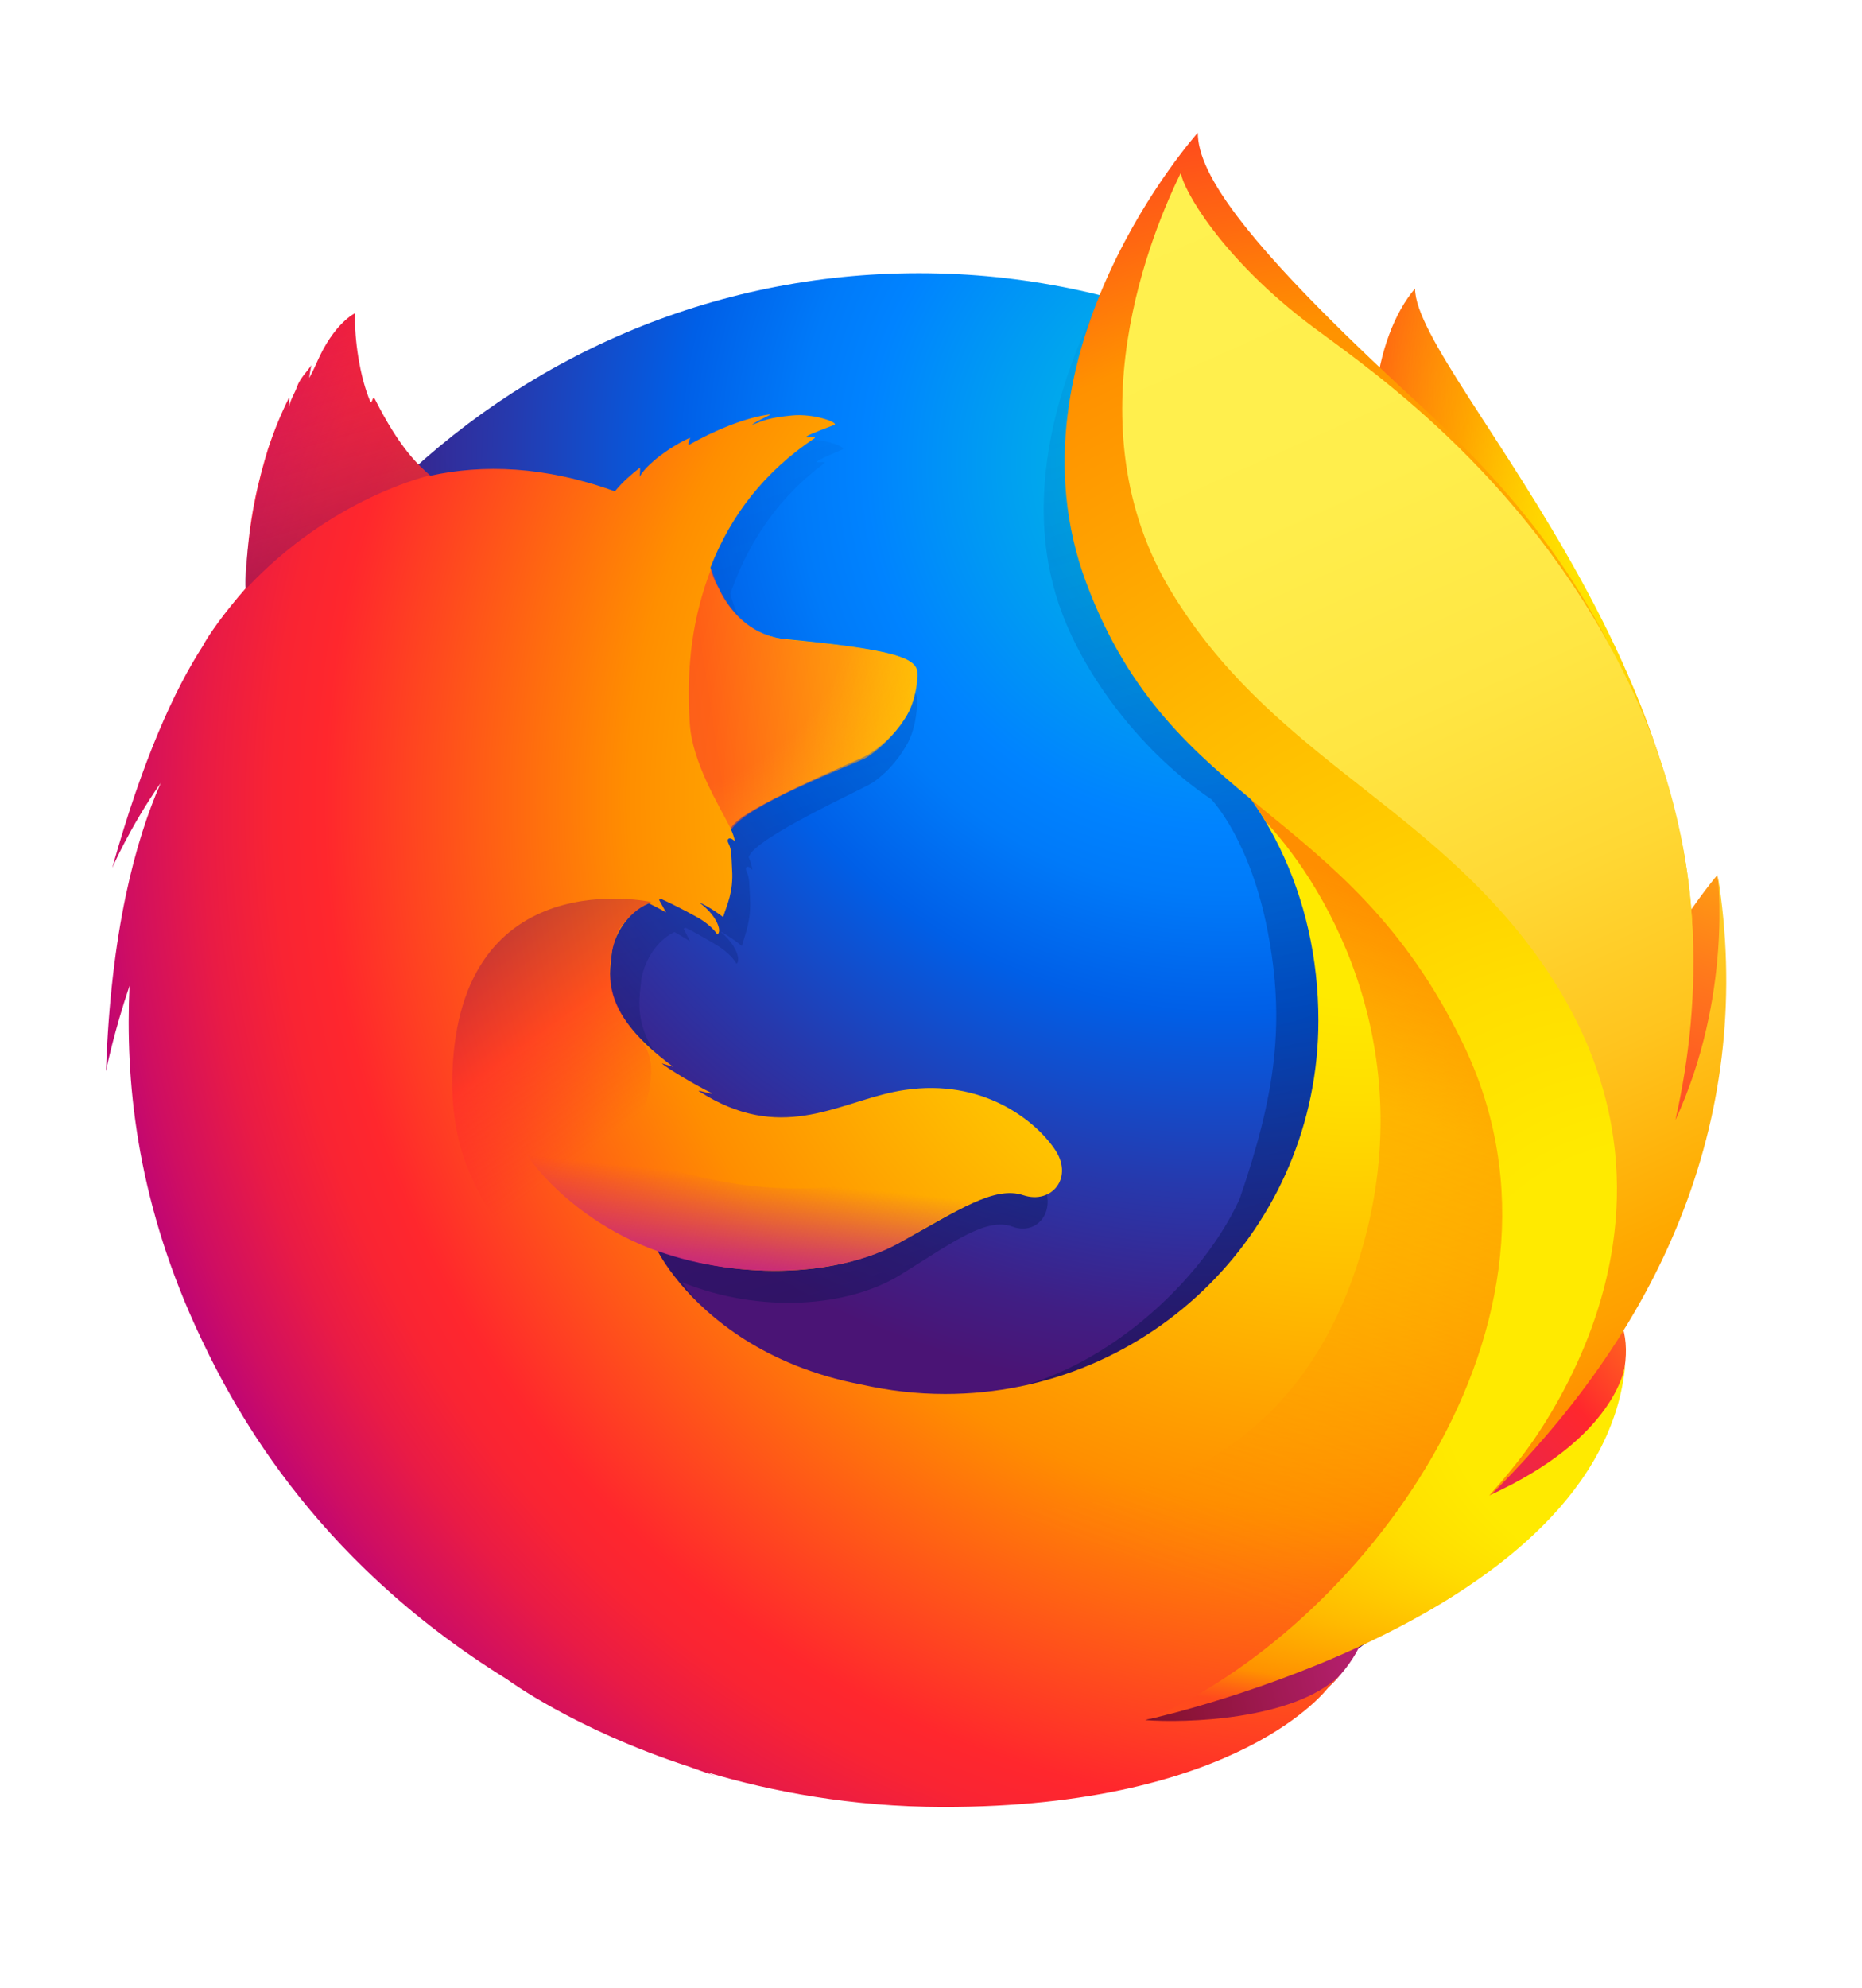 <svg id="Layer_1" xmlns="http://www.w3.org/2000/svg" viewBox="0 0 894 954">
  <style>
    .Graphic_x0020_Style_x0020_7{fill:url(#SVGID_1_);} .Graphic_x0020_Style_x0020_12{fill:url(#SVGID_2_);} .st0{fill:url(#SVGID_3_);} .st1{fill:url(#SVGID_4_);} .st2{fill:url(#XMLID_2_);} .st3{fill:url(#SVGID_5_);} .st4{fill:url(#SVGID_6_);} .st5{fill:url(#SVGID_7_);} .st6{fill:url(#SVGID_8_);} .st7{fill:none;} .st8{fill:url(#SVGID_9_);} .st9{fill:url(#SVGID_10_);} .st10{fill:url(#SVGID_11_);} .st11{fill:url(#SVGID_12_);} .st12{fill:url(#SVGID_13_);} .st13{fill:url(#SVGID_14_);} .st14{fill:url(#SVGID_15_);} .st15{fill:url(#SVGID_16_);} .st16{fill:url(#SVGID_17_);} .st17{fill:url(#SVGID_18_);} .st18{fill:url(#SVGID_19_);} .st19{fill:url(#SVGID_20_);} .st20{fill:url(#SVGID_21_);} .st21{fill:url(#SVGID_22_);} .st22{fill:url(#SVGID_23_);} .st23{opacity:0.5;fill:url(#SVGID_24_);} .st24{opacity:0.5;fill:url(#SVGID_25_);} .st25{fill:url(#SVGID_26_);} .st26{fill:url(#SVGID_27_);} .st27{fill:url(#SVGID_28_);} .st28{fill:url(#SVGID_29_);}
  </style>
  <linearGradient id="SVGID_1_" gradientUnits="userSpaceOnUse" x1="-190" y1="171" x2="-189.031" y2="170.753">
    <stop offset="0" stop-color="#C42482"/>
    <stop offset=".474" stop-color="#FF272D"/>
    <stop offset=".647" stop-color="#FF6F1D"/>
    <stop offset=".815" stop-color="#FFAD0E"/>
    <stop offset=".937" stop-color="#FFD405"/>
    <stop offset="1" stop-color="#FFE302"/>
  </linearGradient>
  <linearGradient id="SVGID_2_" gradientUnits="userSpaceOnUse" x1="-190" y1="171" x2="-190" y2="172">
    <stop offset="0" stop-color="#0083FF"/>
    <stop offset=".106" stop-color="#007AF9"/>
    <stop offset=".281" stop-color="#0060E8"/>
    <stop offset=".289" stop-color="#005FE7"/>
    <stop offset=".678" stop-color="#002079"/>
  </linearGradient>
  <linearGradient id="SVGID_3_" gradientUnits="userSpaceOnUse" x1="337.242" y1="668.306" x2="337.242" y2="669.871">
    <stop offset="0" stop-color="#0083FF"/>
    <stop offset=".106" stop-color="#007AF9"/>
    <stop offset=".281" stop-color="#0060E8"/>
    <stop offset=".289" stop-color="#005FE7"/>
    <stop offset=".678" stop-color="#002079"/>
  </linearGradient>
  <path class="st0" d="M337.7 669.3c-.5.2-.9.4-1.4.6 0 0 .7-.5 1.9-1.6-.2.4-.3.7-.5 1z"/>
  <radialGradient id="SVGID_4_" cx="337.252" cy="669.471" r="1.628" fx="337.15" fy="669.468" gradientUnits="userSpaceOnUse">
    <stop offset=".503" stop-color="#00FDFF" stop-opacity="0"/>
    <stop offset=".889" stop-color="#00FDFF" stop-opacity=".967"/>
    <stop offset=".903" stop-color="#00FDFF"/>
  </radialGradient>
  <path class="st1" d="M337.7 669.3c-.5.2-.9.4-1.4.6 0 0 .7-.5 1.9-1.6-.2.4-.3.7-.5 1z"/>
  <radialGradient id="XMLID_2_" cx="589.174" cy="222.825" r="791.229" gradientUnits="userSpaceOnUse">
    <stop offset="0" stop-color="#00CCDA"/>
    <stop offset=".22" stop-color="#0083FF"/>
    <stop offset=".261" stop-color="#007AF9"/>
    <stop offset=".33" stop-color="#0060E8"/>
    <stop offset=".333" stop-color="#005FE7"/>
    <stop offset=".438" stop-color="#2639AD"/>
    <stop offset=".522" stop-color="#401E84"/>
    <stop offset=".566" stop-color="#4A1475"/>
  </radialGradient>
  <path id="XMLID_16_" class="st2" d="M441 859.5c200.1 0 362.2-163.1 362.2-364.2s-162.1-364.2-362-364.2-362 163.1-362 364.2C78.7 696.6 241.1 859.5 441 859.5z"/>
  <linearGradient id="SVGID_5_" gradientUnits="userSpaceOnUse" x1="420.499" y1="593.64" x2="420.499" y2="593.854">
    <stop offset="0" stop-color="#0083FF"/>
    <stop offset=".106" stop-color="#007AF9"/>
    <stop offset=".281" stop-color="#0060E8"/>
    <stop offset=".289" stop-color="#005FE7"/>
    <stop offset=".678" stop-color="#002079"/>
  </linearGradient>
  <path class="st3" d="M420.5 593.9c0-.1 0-.1 0 0 0-.1.1-.2.1-.2-.1 0-.1.1-.1.2z"/>
  <radialGradient id="SVGID_6_" cx="420.499" cy="593.799" r=".109" fx="420.492" fy="593.799" gradientUnits="userSpaceOnUse">
    <stop offset=".503" stop-color="#00FDFF" stop-opacity="0"/>
    <stop offset=".889" stop-color="#00FDFF" stop-opacity=".967"/>
    <stop offset=".903" stop-color="#00FDFF"/>
  </radialGradient>
  <path class="st4" d="M420.5 593.9c0-.1 0-.1 0 0 0-.1.1-.2.1-.2-.1 0-.1.1-.1.2z"/>
  <linearGradient id="SVGID_7_" gradientUnits="userSpaceOnUse" x1="419.056" y1="593.937" x2="419.056" y2="596.318">
    <stop offset="0" stop-color="#0083FF"/>
    <stop offset=".106" stop-color="#007AF9"/>
    <stop offset=".281" stop-color="#0060E8"/>
    <stop offset=".289" stop-color="#005FE7"/>
    <stop offset=".678" stop-color="#002079"/>
  </linearGradient>
  <path class="st5" d="M418.9 596.2c.1-.7.2-1.5.3-2.3-.1.8-.3 1.6-.5 2.4.2 0 .2 0 .2-.1z"/>
  <radialGradient id="SVGID_8_" cx="419.059" cy="595.71" r="1.119" fx="418.989" fy="595.708" gradientUnits="userSpaceOnUse">
    <stop offset=".503" stop-color="#00FDFF" stop-opacity="0"/>
    <stop offset=".889" stop-color="#00FDFF" stop-opacity=".967"/>
    <stop offset=".903" stop-color="#00FDFF"/>
  </radialGradient>
  <path class="st6" d="M418.9 596.2c.1-.7.2-1.5.3-2.3-.1.8-.3 1.6-.5 2.4.2 0 .2 0 .2-.1z"/>
  <path class="st7" d="M365.5 644.6c.2-.3.3-.7.5-1-1.3 1.1-2.1 1.6-2.1 1.6.6-.2 1.1-.4 1.6-.6z"/>
  <g>
    <linearGradient id="SVGID_9_" gradientUnits="userSpaceOnUse" x1="672.072" y1="742.465" x2="672.072" y2="743.867">
      <stop offset="0" stop-color="#0083FF"/>
      <stop offset=".106" stop-color="#007AF9"/>
      <stop offset=".281" stop-color="#0060E8"/>
      <stop offset=".289" stop-color="#005FE7"/>
      <stop offset=".678" stop-color="#002079"/>
    </linearGradient>
    <path class="st8" d="M672.5 743.4c-.4.2-.8.3-1.3.5 0 0 .6-.5 1.7-1.4-.1.3-.3.6-.4.9z"/>
    <radialGradient id="SVGID_10_" cx="672.081" cy="743.508" r="1.459" fx="671.99" fy="743.506" gradientUnits="userSpaceOnUse">
      <stop offset=".503" stop-color="#00FDFF" stop-opacity="0"/>
      <stop offset=".889" stop-color="#00FDFF" stop-opacity=".967"/>
      <stop offset=".903" stop-color="#00FDFF"/>
    </radialGradient>
    <path class="st9" d="M672.5 743.4c-.4.2-.8.3-1.3.5 0 0 .6-.5 1.7-1.4-.1.3-.3.6-.4.9z"/>
  </g>
  <g>
    <linearGradient id="SVGID_11_" gradientUnits="userSpaceOnUse" x1="746.663" y1="675.57" x2="746.663" y2="675.761">
      <stop offset="0" stop-color="#0083FF"/>
      <stop offset=".106" stop-color="#007AF9"/>
      <stop offset=".281" stop-color="#0060E8"/>
      <stop offset=".289" stop-color="#005FE7"/>
      <stop offset=".678" stop-color="#002079"/>
    </linearGradient>
    <path class="st10" d="M746.6 675.8s0-.1 0 0c0-.1 0-.1.1-.2 0 0 0 .1-.1.2z"/>
    <radialGradient id="SVGID_12_" cx="746.664" cy="675.713" r=".098" fx="746.658" fy="675.712" gradientUnits="userSpaceOnUse">
      <stop offset=".503" stop-color="#00FDFF" stop-opacity="0"/>
      <stop offset=".889" stop-color="#00FDFF" stop-opacity=".967"/>
      <stop offset=".903" stop-color="#00FDFF"/>
    </radialGradient>
    <path class="st11" d="M746.6 675.8s0-.1 0 0c0-.1 0-.1.1-.2 0 0 0 .1-.1.2z"/>
  </g>
  <g>
    <linearGradient id="SVGID_13_" gradientUnits="userSpaceOnUse" x1="492.075" y1="659.076" x2="335.771" y2="147.777">
      <stop offset="0" stop-color="#000F43" stop-opacity=".4"/>
      <stop offset=".174" stop-color="#00134F" stop-opacity=".331"/>
      <stop offset=".703" stop-color="#001C6D" stop-opacity=".119"/>
      <stop offset="1" stop-color="#002079" stop-opacity="0"/>
    </linearGradient>
    <path class="st12" d="M712.4 719.9c-7.6 5.5-15.9 10.3-24.6 14.8 9.8-14.3 20.6-31.7 31.2-51.4 7.7-8.5 14.8-16.9 20.6-25.8 2.8-4.4 6-9.9 9.3-16.2 20.3-36.7 42.8-96 43.4-156.9v-.1-4.5c0-15.3-1.4-30.6-4.7-45.5.2 1.2.3 2.3.5 3.5-.2-.9-.3-1.8-.5-2.7.3 1.7.5 3.3.8 4.9 4.2 35.3 1.2 69.7-13.6 95.1-.2.4-.5.7-.7 1.1 7.7-38.6 10.2-81.1 1.7-123.8 0 0-3.4-20.7-28.9-83.6-14.6-36.2-40.7-65.9-63.7-87.5-20.1-24.9-38.4-41.7-48.5-52.3-21.1-22.2-29.9-38.8-33.5-49.7-3.1-1.6-43.4-40.7-46.6-42.2-17.6 27.2-72.8 112.4-46.5 192 11.9 36.1 42 73.5 73.5 94.5 1.4 1.6 18.7 20.4 27 63 8.5 44 4 78.3-13.5 129-20.6 44.5-73.5 88.5-123 93-105.8 9.6-144.6-53.2-144.6-53.2 37.8 15.1 79.6 12 105-3.7 25.6-15.9 41.1-27.6 53.7-23 12.4 4.6 22.3-8.8 13.4-22.7-8.7-13.9-31.3-33.7-64.8-28.2-25.6 4.2-49.1 24.5-82.8 4.8-2.1-1.2-4.1-2.5-6.3-4.1-2.2-1.5 7.2 2.2 5 .6-6.5-3.6-18.1-11.3-21.1-14.1-.5-.5 5.1 1.8 4.6 1.3-31.4-25.9-27.5-43.4-26.5-54.4.8-8.8 6.5-20 16.1-24.6 4.6 2.5 7.5 4.5 7.5 4.5s-2-4.1-3.1-6.2c.4-.2.7-.1 1.1-.3 3.8 1.8 12.2 6.6 16.7 9.5 5.8 4.1 7.6 7.7 7.6 7.7s1.5-.8.4-4.4c-.4-1.5-2.2-6.1-7.9-10.8h.4c3.1 1.8 6.3 3.9 9.7 6.7 1.6-5.9 4.5-12 3.9-22.9-.4-7.7-.2-9.7-1.6-12.7-1.2-2.6.7-3.5 2.8-.9-.4-2.1-.9-3.9-1.8-6v-.2c2.6-9.2 55.7-33 59.6-35.8 5.6-3.8 11.4-9.8 15.6-17 3-4.7 5.2-11.3 5.7-21.3.3-7.2-3.1-12-56.7-17.7-14.7-1.4-23.3-12.1-28.2-21.9-.9-2.1-1.8-4-2.7-5.9-1-2.7-1.7-5-2.1-6.9 8.8-25.2 23.5-46.5 45.2-62.6 1.2-1.1-4.7.3-3.5-.8 1.4-1.3 10.4-4.9 12.1-5.7 2.1-1-8.9-5.6-18.5-4.5-9.8 1.1-11.9 2.3-17.2 4.5 2.2-2.2 9.1-5 7.5-5-10.6 1.6-23.8 7.8-35.1 14.8-.1-1.2.2-2 .7-3.6-5.3 2.2-18.2 11.3-21.9 18.9.2-1.8.2-2.6.2-4.4-3.7 3.2-7.5 6.8-10.8 11.3l-.2.2c-30.5-12.3-57.3-13.1-80-7.6-5-5-7.4-1.3-18.7-26.2-.8-1.5.6 1.5 0 0-1.9-4.8 1.1 6.4 0 0-19 15-44 32-56 44-.1.5 14-4 0 0-4.9 1.4-4.6 4.3-5.3 30.6-.2 2 0 4.2-.2 6-9.6 12.2-16.1 22.6-18.6 27.9C118 344 104.3 377.3 91.1 430c0 0 7.5-19.5 21-41.2-11 28-21.6 71.9-23.8 139.6.4-2.2 3.5-19.1 10.2-41.4-1.9 45.1 2.8 101.1 28.3 164.2 7.6 18.6 20.2 46.9 41.6 77.9 67.3 70.9 162.3 115 267.5 115 110.1.2 208.7-47.9 276.5-124.2z"/>
  </g>
  <g>
    <linearGradient id="SVGID_14_" gradientUnits="userSpaceOnUse" x1="745.371" y1="675.836" x2="745.371" y2="677.97">
      <stop offset="0" stop-color="#0083FF"/>
      <stop offset=".106" stop-color="#007AF9"/>
      <stop offset=".281" stop-color="#0060E8"/>
      <stop offset=".289" stop-color="#005FE7"/>
      <stop offset=".678" stop-color="#002079"/>
    </linearGradient>
    <path class="st13" d="M745.3 677.9c.1-.7.2-1.3.3-2-.1.7-.3 1.5-.4 2.2 0-.1 0-.2.1-.2z"/>
    <radialGradient id="SVGID_15_" cx="745.373" cy="677.424" r="1.002" fx="745.31" fy="677.422" gradientUnits="userSpaceOnUse">
      <stop offset=".503" stop-color="#00FDFF" stop-opacity="0"/>
      <stop offset=".889" stop-color="#00FDFF" stop-opacity=".967"/>
      <stop offset=".903" stop-color="#00FDFF"/>
    </radialGradient>
    <path class="st14" d="M745.3 677.9c.1-.7.2-1.3.3-2-.1.7-.3 1.5-.4 2.2 0-.1 0-.2.1-.2z"/>
  </g>
  <g>
    <radialGradient id="SVGID_16_" cx="636.154" cy="767.889" r="266.886" gradientTransform="rotate(5.732 2546.16 2880.044)" gradientUnits="userSpaceOnUse">
      <stop offset=".003" stop-color="#FFEA00"/>
      <stop offset=".497" stop-color="#FF272D"/>
      <stop offset="1" stop-color="#C42482"/>
    </radialGradient>
    <path class="st15" d="M631.1 771.4C764 756 822.9 618.9 747.3 616.2c-68.2-2.1-179.1 162.4-116.2 155.2z"/>
    <radialGradient id="SVGID_17_" cx="612.007" cy="511.977" r="445.678" gradientTransform="rotate(5.732 2546.16 2880.044)" gradientUnits="userSpaceOnUse">
      <stop offset=".003" stop-color="#FFE900"/>
      <stop offset=".157" stop-color="#FFAF0E"/>
      <stop offset=".316" stop-color="#FF7A1B"/>
      <stop offset=".472" stop-color="#FF4E26"/>
      <stop offset=".621" stop-color="#FF2C2E"/>
      <stop offset=".762" stop-color="#FF1434"/>
      <stop offset=".892" stop-color="#FF0538"/>
      <stop offset="1" stop-color="#FF0039"/>
    </radialGradient>
    <path class="st16" d="M756.9 588.3C848.3 535 824.5 420 824.5 420s-35.3 41-59.3 106.4c-23.7 64.7-63.3 94-8.3 61.9z"/>
    <radialGradient id="SVGID_18_" cx="675.043" cy="925.113" r="408.958" gradientTransform="rotate(5.732 2546.16 2880.044)" gradientUnits="userSpaceOnUse">
      <stop offset=".003" stop-color="#FF272D"/>
      <stop offset=".497" stop-color="#C42482"/>
      <stop offset=".987" stop-color="#620700"/>
    </radialGradient>
    <path class="st17" d="M466.6 839.4c127.5 40.7 237.1-59.8 169.5-93.3-61.4-30.3-230 74.1-169.5 93.3z"/>
    <radialGradient id="SVGID_19_" cx="634.469" cy="388.853" r="634.611" fx="657.168" fy="377.633" gradientUnits="userSpaceOnUse">
      <stop offset=".156" stop-color="#FFEA00"/>
      <stop offset=".231" stop-color="#FFDE00"/>
      <stop offset=".365" stop-color="#FFBF00"/>
      <stop offset=".541" stop-color="#FF8E00"/>
      <stop offset=".763" stop-color="#FF272D"/>
      <stop offset=".8" stop-color="#F92433"/>
      <stop offset=".851" stop-color="#E91B45"/>
      <stop offset=".91" stop-color="#CF0E62"/>
      <stop offset=".958" stop-color="#B5007F"/>
    </radialGradient>
    <path class="st18" d="M800.1 546.4c13.6-67.9 12.4-95.7 4-147-6.7-41.3-36.2-100.5-61.7-129-26.3-29.4-7.8-19.8-33.2-41.2-22.3-24.7-43.9-49.2-55.7-59.1-96.5-80.7-81.1-89.3-81.1-89.3S472 186.6 539.5 308c8.6 15.4 15.3 27 22.5 36.1 45 32.6 71 86 71 145.7 0 99-80.2 179.2-179.2 179.2-13.8 0-27.2-1.6-40.1-4.5C367 655.6 340 632 326.6 616c-7.7-9.2-11-15.9-11-15.9 41.8 15 88.1 11.9 116.3-3.7 28.4-15.7 45.5-27.4 59.4-22.8 13.7 4.6 24.7-8.7 14.8-22.5-9.6-13.8-34.6-33.5-71.7-28-28.4 4.1-54.4 24.3-91.6 4.8-2.3-1.2-4.5-2.5-7-4.1-2.5-1.4 8 2.2 5.5.6-7.2-3.5-20.1-11.2-23.4-13.9-.6-.5 5.6 1.8 5.1 1.3-34.8-25.7-30.4-43-29.3-53.9.9-8.7 7.2-19.9 17.8-24.4 5.1 2.5 8.3 4.4 8.3 4.4s-2.2-4-3.4-6.1c.4-.2.8-.1 1.2-.3 4.2 1.8 13.5 6.6 18.4 9.4 6.4 4 8.4 7.6 8.4 7.6s1.7-.8.4-4.4c-.5-1.4-2.4-6-8.7-10.7h.4c3.4 1.7 7 3.9 10.7 6.7 1.8-5.8 5-11.9 4.3-22.7-.4-7.6-.2-9.6-1.7-12.6-1.3-2.5.8-3.5 3.1-.9-.4-2-1-3.9-2-6v-.2c2.9-9.1 61.6-32.8 65.9-35.5 6.2-3.8 12.6-9.7 17.3-16.8 3.3-4.7 5.7-11.2 6.3-21.1.2-4.5-1.2-8-16.7-11.4-9.3-2-23.8-4-46.1-6.1-16.2-1.4-25.8-12-31.2-21.7-1-2.1-2-4-3-5.9-1.1-2.7-1.9-5-2.3-6.8 9.7-25 26-46.1 50-62.1 1.3-1.1-5.2.3-3.9-.8 1.5-1.2 11.5-4.8 13.4-5.6 2.3-1-9.8-5.6-20.5-4.5-10.9 1.1-13.2 2.3-19 4.5 2.4-2.2 10.1-5 8.3-5-11.8 1.6-26.4 7.7-38.8 14.7-.1-1.2.2-2 .8-3.5-5.8 2.2-20.1 11.2-24.3 18.7.2-1.8.3-2.6.2-4.4-4.1 3.2-8.3 6.8-11.9 11.2l-.2.2c-33.7-12.2-63.4-13-88.6-7.5-5.5-4.9-14.3-12.4-26.8-37.1-.8-1.5-1.3 3.1-2 1.6-4.9-11.3-7.8-29.8-7.3-42.5 0 0-10.1 4.6-18.4 23.7-1.5 3.4-2.5 5.3-3.5 7.2-.5.6 1-6.3.8-5.9-1.4 2.5-5.2 5.9-6.8 10.3-1.1 3.3-2.7 5.1-3.7 9.2l-.2.4c-.1-1.2.3-5 0-4.2-3.5 7-6.9 15.1-10 24.4-4.5 14.7-9.7 34.8-10.5 60.9-.2 2 0 4.2-.2 6-10.6 12.1-17.8 22.4-20.6 27.7-13.7 21.2-28.8 54.2-43.5 106.5 0 0 8.3-19.3 23.3-40.8-12.2 27.7-24 71.3-26.3 138.4.4-2.2 3.9-19 11.3-41C60.1 518 65.3 573.5 93.6 636c16.8 36.8 55.4 111.6 149.8 169.9 0 0 32.1 23.9 87.3 41.9 4.1 1.5 8.2 2.9 12.4 4.4-1.3-.5-2.6-1.1-3.8-1.7 31.5 9.4 69.7 16.6 113.3 16.7 143 .1 185.1-57.3 185.1-57.3s-.1.1-.4.3c2-1.9 4-3.9 5.8-5.9-22.6 21.3-74 22.7-93.3 21.2 32.8-9.6 54.4-17.8 96.4-33.9 4.9-1.8 9.9-3.9 15.1-6.2.6-.2 1.1-.5 1.7-.8 1-.5 2-.9 3.1-1.4 18-8.5 37.3-19.8 57.3-35.9 42.2-33.7 51.4-66.6 56.2-88.3-.7 2.1-2.8 6.9-4.2 10.1-10.9 23.3-35 37.5-61.1 49.8 10.6-10.7 25.2-26.9 39.3-44.8 7.4-9.7 46.5-127 46.5-127.7z"/>
    <path class="st7" d="M326.5 616.1c13.5 16 40.4 39.6 87.1 48.5-33.6-7.7-63.6-24.9-87.1-48.5zM697.4 726.2c.2-.3.3-.6.5-.9-1.2.9-1.9 1.4-1.9 1.4.5-.2 1-.4 1.4-.5z"/>
    <linearGradient id="SVGID_20_" gradientUnits="userSpaceOnUse" x1="613.964" y1="409.324" x2="494.387" y2="730.387">
      <stop offset="0" stop-color="#FF8E00"/>
      <stop offset=".015" stop-color="#FF8E00" stop-opacity=".973"/>
      <stop offset=".282" stop-color="#FF8E00" stop-opacity=".5"/>
      <stop offset="1" stop-color="#FF8E00" stop-opacity="0"/>
    </linearGradient>
    <path class="st19" d="M592.1 373.6c10.5 11.7 12.3 15.3 15.7 20.9 30.8 32.8 76.6 112.8 43.6 213.2-62 189-310 100-336 75 15 156 381 196 412.1-72.2 18.1-156.3-147.1-248.8-135.4-236.9z"/>
    <radialGradient id="SVGID_21_" cx="-827.419" cy="163.758" r="450.875" fx="-856.178" fy="166.539" gradientTransform="matrix(.622 .028 -.041 .915 1312.287 137.02)" gradientUnits="userSpaceOnUse">
      <stop offset="0" stop-color="#FFEA00"/>
      <stop offset=".06" stop-color="#FFDE00"/>
      <stop offset=".167" stop-color="#FFBF00"/>
      <stop offset=".308" stop-color="#FF8E00"/>
      <stop offset=".769" stop-color="#FF272D"/>
      <stop offset=".872" stop-color="#E0255A"/>
      <stop offset=".953" stop-color="#CC2477"/>
      <stop offset="1" stop-color="#C42482"/>
    </radialGradient>
    <path class="st20" d="M679.4 138.5c-19.5 22.8-28.6 74-8.8 125.9s50.2 40.7 69.1 93.6c25 69.9 13.4 163.8 13.4 163.8s30 87 51-5.4c46.3-173.6-124.7-335.1-124.7-377.9z"/>
    <radialGradient id="SVGID_22_" cx="-742.47" cy="67.599" r="310.043" gradientTransform="matrix(.622 .028 -.041 .915 1312.287 137.02)" gradientUnits="userSpaceOnUse">
      <stop offset="0" stop-color="#FFEA00"/>
      <stop offset="1" stop-color="#FFEA00" stop-opacity="0"/>
    </radialGradient>
    <path class="st21" d="M679.4 138.5c-19.5 22.8-28.6 74-8.8 125.9s50.2 40.7 69.1 93.6c25 69.9 13.4 163.8 13.4 163.8s30 87 51-5.4c46.3-173.6-124.7-335.1-124.7-377.9z"/>
    <radialGradient id="SVGID_23_" cx="632.012" cy="436.406" r="382.674" fx="863.233" fy="741.326" gradientUnits="userSpaceOnUse">
      <stop offset=".279" stop-color="#FFEA00"/>
      <stop offset=".402" stop-color="#FD0"/>
      <stop offset=".63" stop-color="#FFBA00"/>
      <stop offset=".856" stop-color="#FF9100"/>
      <stop offset=".932" stop-color="#FF6711"/>
      <stop offset=".994" stop-color="#FF4A1D"/>
    </radialGradient>
    <path class="st22" d="M715 717.7c17.2-19 32.6-40.7 44.4-65.3 30.1-63.3 76.7-168.7 40-278.7-29-86.9-68.8-134.5-119.3-180.9-82-75.4-105-109.1-105-129.1 0 0-94.7 105.7-53.6 215.9s125.2 106.2 180.9 221.2c65.5 135.3-53 283-151 324.3 6-1.3 217.9-49.3 229-170.5-.3 2.2-5.1 35.7-65.4 63.1z"/>
    <linearGradient id="SVGID_24_" gradientUnits="userSpaceOnUse" x1="-47.556" y1="606.703" x2="259.473" y2="528.441" gradientTransform="rotate(5.732 2546.16 2880.044)">
      <stop offset="0" stop-color="#C42482"/>
      <stop offset=".474" stop-color="#FF272D"/>
      <stop offset=".647" stop-color="#FF6F1D"/>
      <stop offset=".815" stop-color="#FFAD0E"/>
      <stop offset=".937" stop-color="#FFD405"/>
      <stop offset="1" stop-color="#FFE302"/>
    </linearGradient>
    <path class="st23" d="M440.6 324.5c.3-7.2-3.4-12-62.6-17.5-24.3-2.2-33.7-24.8-36.5-34.2-8.7 22.5-12.2 46.1-10.3 74.7 1.3 18.7 13.9 38.8 19.9 50.6 0 0 1.3-1.7 2-2.4 11.3-11.8 58.7-29.7 63.2-32.3 4.8-3.2 23.5-16.8 24.3-38.9z"/>
    <radialGradient id="SVGID_25_" cx="59.52" cy="514.835" r="165.973" fx="57.812" fy="515.095" gradientTransform="rotate(5.732 2546.16 2880.044)" gradientUnits="userSpaceOnUse">
      <stop offset=".625" stop-color="#FFE302" stop-opacity="0"/>
      <stop offset=".995" stop-color="#FFE302" stop-opacity=".7"/>
    </radialGradient>
    <path class="st24" d="M440.6 324.5c.3-7.2-3.4-12-62.6-17.5-24.3-2.2-33.7-24.8-36.5-34.2-8.7 22.5-12.2 46.1-10.3 74.7 1.3 18.7 13.9 38.8 19.9 50.6 0 0 1.3-1.7 2-2.4 11.3-11.8 58.7-29.7 63.2-32.3 4.8-3.2 23.5-16.8 24.3-38.9z"/>
    <linearGradient id="SVGID_26_" gradientUnits="userSpaceOnUse" x1="240.019" y1="-1073.403" x2="195.459" y2="-1187.591" gradientTransform="rotate(5.732 -13242.066 -1117.888)">
      <stop offset="0" stop-color="#891551" stop-opacity=".6"/>
      <stop offset="1" stop-color="#C42482" stop-opacity="0"/>
    </linearGradient>
    <path class="st25" d="M180 191.5c-.8-1.5-1.3 3.1-2 1.6-4.9-11.3-7.8-29.6-7.1-42.5 0 0-10.1 4.6-18.4 23.7-1.5 3.4-2.5 5.3-3.5 7.2-.5.6 1-6.3.8-5.9-1.4 2.5-5.2 5.9-6.8 10.1-1.3 3.5-2.7 5.3-3.8 9.6-.3 1.2.3-5.2 0-4.4-19.3 37.4-23 94-21 91.6 41.2-44 88.4-54.4 88.4-54.4-4.9-3.7-15.8-14.4-26.6-36.6z"/>
    <linearGradient id="SVGID_27_" gradientUnits="userSpaceOnUse" x1="-1.19" y1="690.682" x2="75.633" y2="777.938" gradientTransform="rotate(5.732 2546.16 2880.044)">
      <stop offset=".005" stop-color="#891551" stop-opacity=".5"/>
      <stop offset=".484" stop-color="#FF272D" stop-opacity=".5"/>
      <stop offset="1" stop-color="#FF272D" stop-opacity="0"/>
    </linearGradient>
    <path class="st26" d="M336.3 651.7c-56.9-24.3-121.6-58.6-119.1-136.5 3.3-102.6 95.6-82.3 95.6-82.3-3.5.8-12.8 7.5-16.1 14.5-3.5 8.8-9.8 28.8 9.4 49.7 30.3 32.8-62.2 77.9 80.5 162.9 3.6 2.1-33.4-1-50.3-8.3z"/>
    <linearGradient id="SVGID_28_" gradientUnits="userSpaceOnUse" x1="144.138" y1="842.371" x2="144.192" y2="781.309" gradientTransform="rotate(5.732 2546.16 2880.044)">
      <stop offset="0" stop-color="#C42482"/>
      <stop offset=".773" stop-color="#C42482" stop-opacity="0"/>
    </linearGradient>
    <path class="st27" d="M316.1 600.6c40.3 14 87.3 11.6 115.5-4 18.8-10.5 43-27.3 57.9-23.1-12.9-5.1-22.6-7.5-34.4-8.1-2 0-4.4 0-6.6-.3-4 0-8.2.2-12.9.7-7.3.7-15.3 5.3-22.6 4.5-.4 0 7.1-3.1 6.5-2.9-3.9.8-8.1 1-12.5 1.5-2.8.3-5.3.7-8.1.8-84 7.1-155.1-45.6-155.1-45.6-6 20.4 27.2 60.7 72.3 76.5z"/>
    <linearGradient id="SVGID_29_" gradientUnits="userSpaceOnUse" x1="557.127" y1="93.262" x2="806.674" y2="651.287">
      <stop offset="0" stop-color="#FFF14F"/>
      <stop offset=".268" stop-color="#FFEE4C"/>
      <stop offset=".452" stop-color="#FFE643"/>
      <stop offset=".612" stop-color="#FFD834"/>
      <stop offset=".757" stop-color="#FFC41E"/>
      <stop offset=".892" stop-color="#FFAB02"/>
      <stop offset=".902" stop-color="#FFA900"/>
      <stop offset=".949" stop-color="#FFA000"/>
      <stop offset="1" stop-color="#FF9100"/>
    </linearGradient>
    <path class="st28" d="M714.9 718.3c85-83.5 128-185 109.8-298.8 0 0 7.3 58.4-20.3 118.1 13.2-58.3 14.8-130.7-20.4-205.7-46.9-100.3-124-153-153.5-174.9-44.6-33.3-63.1-67.2-63.5-74.2-13.3 27.3-53.7 121-4.3 201.7 46.2 75.6 117.3 99.3 170 167.3 107.7 139-17.8 266.5-17.8 266.5z"/>
  </g>
</svg>
